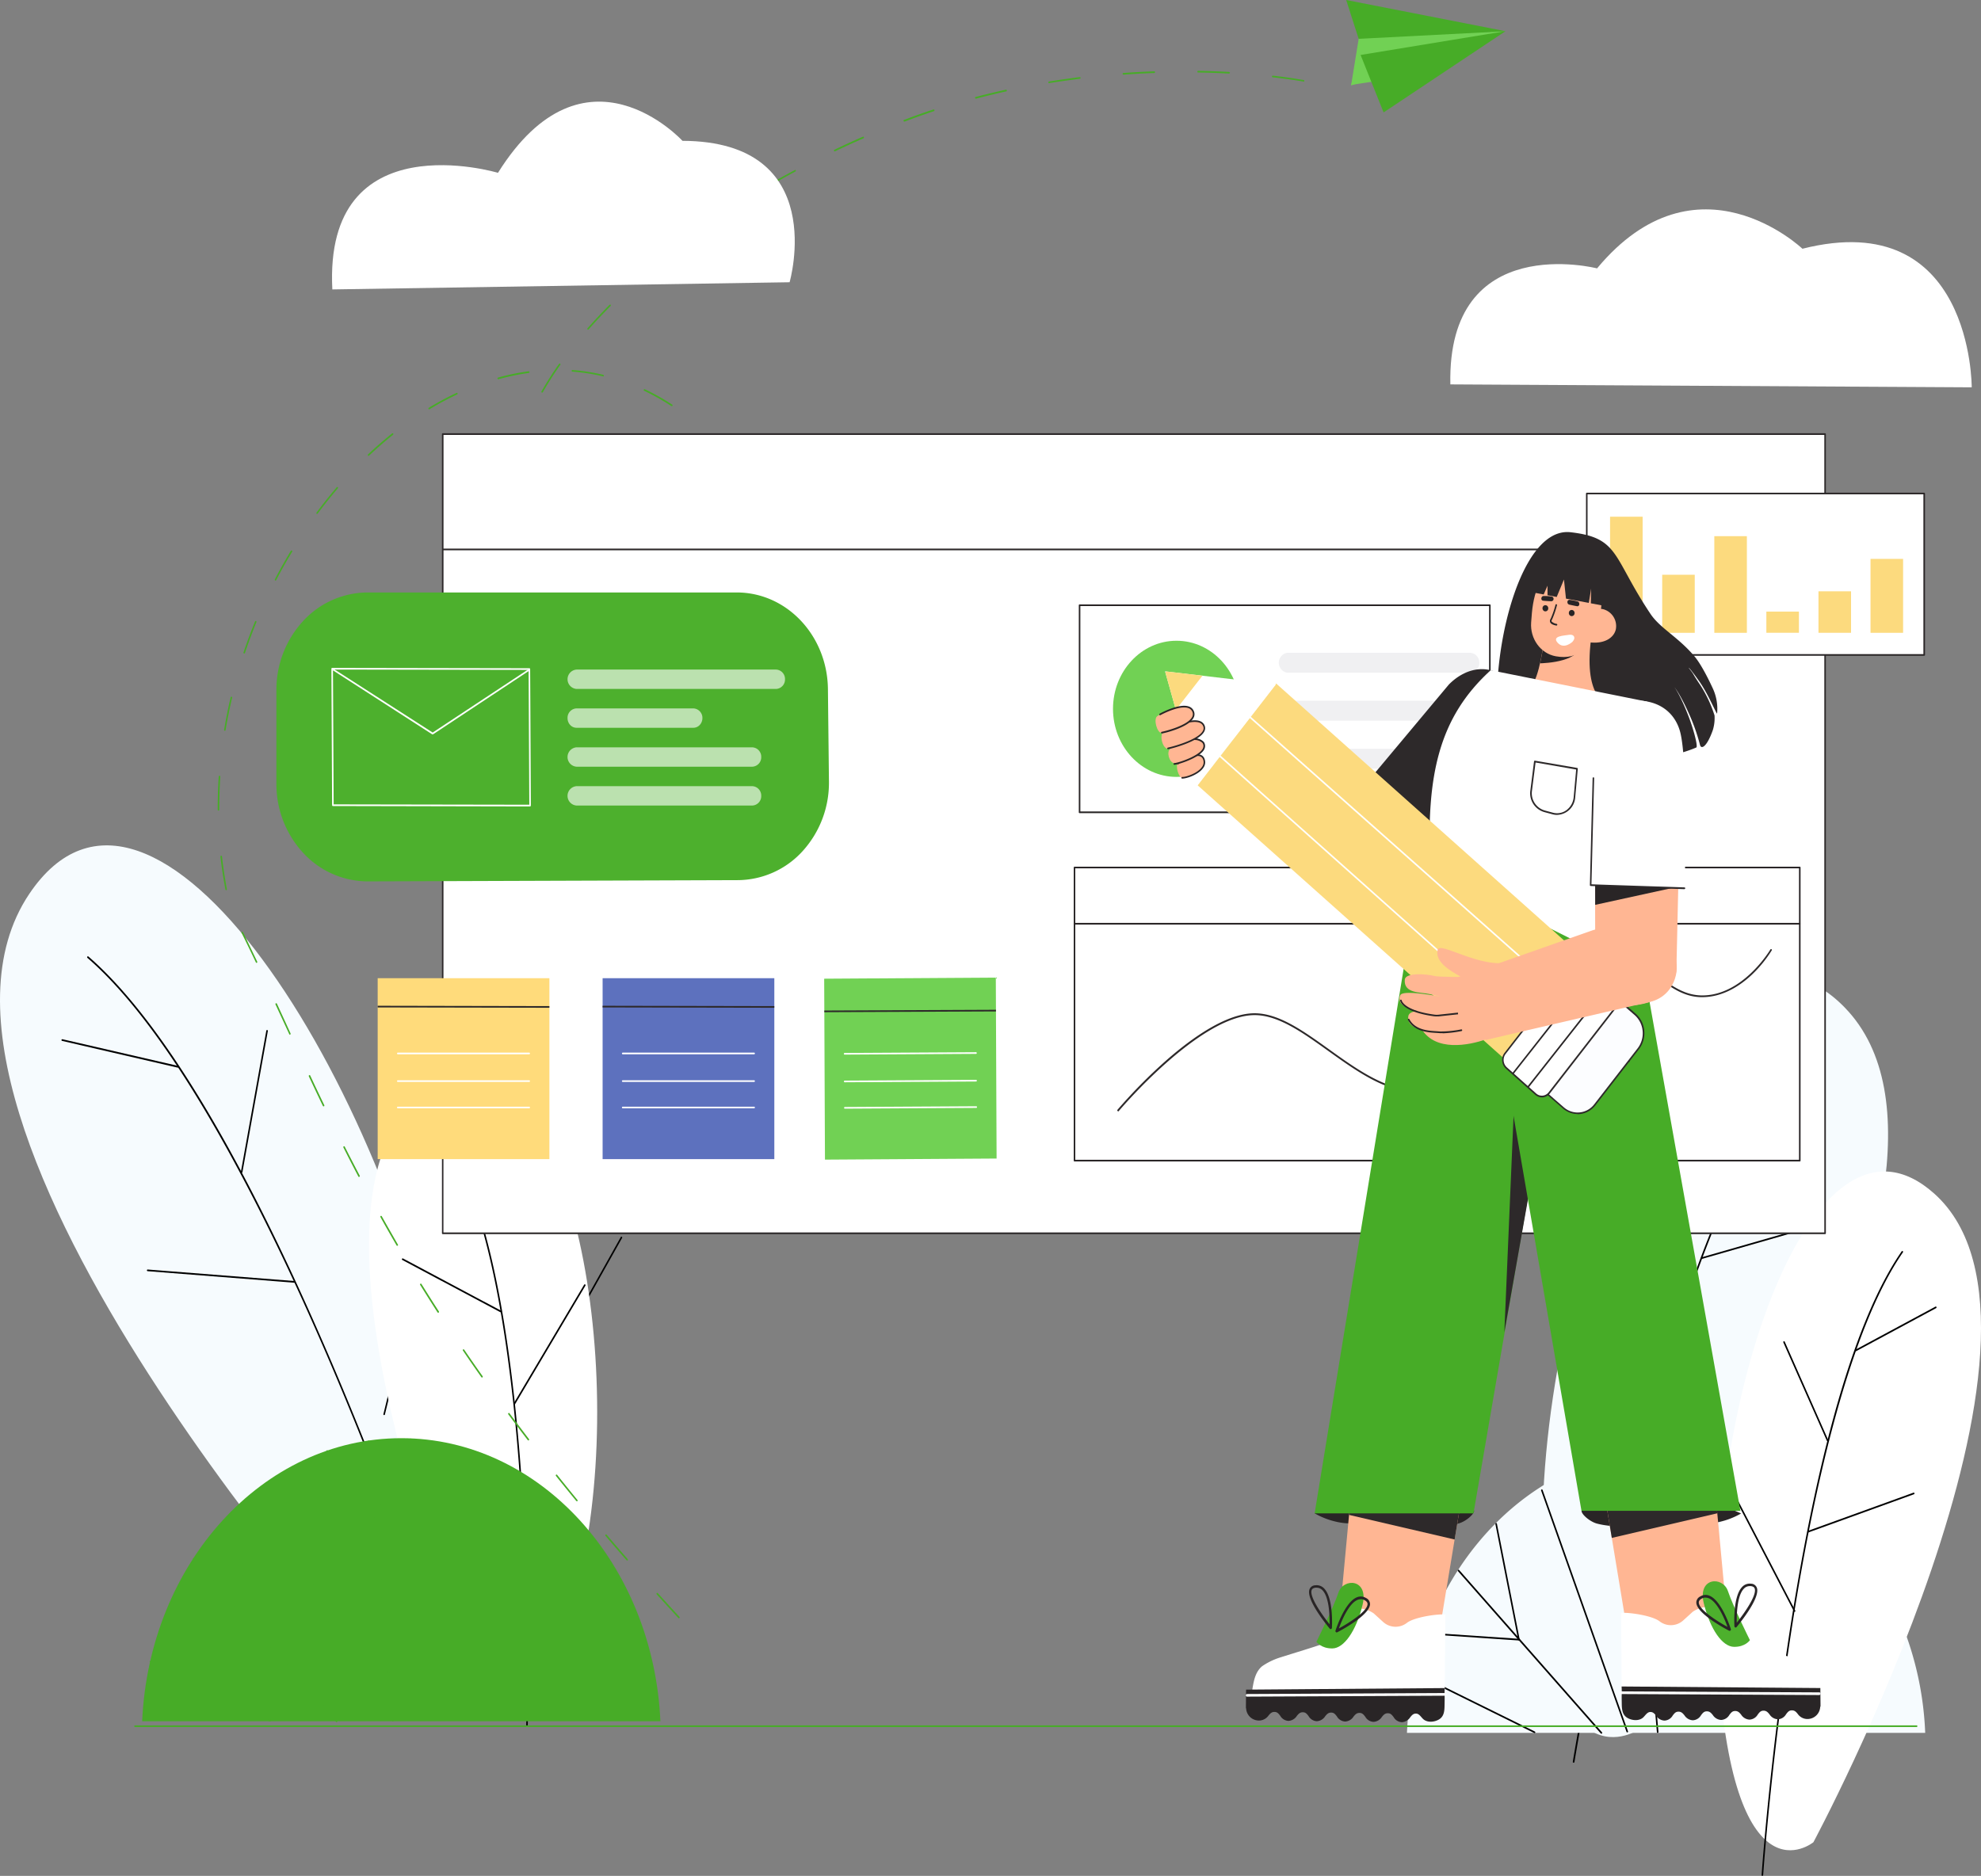 <svg xmlns="http://www.w3.org/2000/svg" xmlns:xlink="http://www.w3.org/1999/xlink" width="645.23" height="611.122" viewBox="0 0 645.23 611.122"><rect x="0" y="0" width="645.23" height="611.122" fill="#808080" stroke="none"/><defs><style>.a{fill:none;}.b{fill:#71d154;}.af,.ai,.al,.b,.c,.d,.e,.i,.u,.w,.z{fill-rule:evenodd;}.c,.f{fill:#47ac27;}.d{fill:#f6fbfe;}.e,.g{fill:#fff;}.h,.z{fill:#2d292a;}.ab,.i{fill:#4db02d;}.j{opacity:0.62;}.k{clip-path:url(#a);}.l{clip-path:url(#b);}.m{clip-path:url(#c);}.n{clip-path:url(#d);}.o{clip-path:url(#e);}.p{clip-path:url(#f);}.q{fill:#5d71be;}.r{clip-path:url(#g);}.s{fill:#ffdb7b;}.t,.w{fill:#292526;}.u{fill:#f0f0f2;}.ai,.v{fill:#fcda7e;}.af,.x{fill:#ffb693;}.y{clip-path:url(#k);}.aa{clip-path:url(#m);}.ac{clip-path:url(#o);}.ad{opacity:0;}.ae{clip-path:url(#q);}.ag{clip-path:url(#r);}.ah{clip-path:url(#t);}.aj{clip-path:url(#v);}.ak{clip-path:url(#x);}.al{fill:#fcfdff;}.am{clip-path:url(#z);}.an{clip-path:url(#ab);}</style><clipPath id="a"><rect class="a" width="70.825" height="6.321"/></clipPath><clipPath id="b"><rect class="a" width="43.926" height="6.321"/></clipPath><clipPath id="c"><rect class="a" width="63.085" height="6.319"/></clipPath><clipPath id="d"><rect class="a" width="63.085" height="6.321"/></clipPath><clipPath id="e"><path class="a" d="M886.3,1170.754l.254,58.941,55.9-.354L942.2,1170.4Z" transform="translate(-886.3 -1170.4)"/></clipPath><clipPath id="f"><rect class="a" width="601.693" height="611.111"/></clipPath><clipPath id="g"><rect class="a" width="55.929" height="58.941"/></clipPath><clipPath id="k"><path class="a" d="M1554.716,1586.6l-9.516,101.963,31.8,6.123,17.89-108.085Z" transform="translate(-1545.2 -1586.6)"/></clipPath><clipPath id="m"><path class="a" d="M1851.7,1584.7l17.89,108.085,31.771-6.123-9.516-101.962Z" transform="translate(-1851.7 -1584.7)"/></clipPath><clipPath id="o"><path class="a" d="M1553.9,846.473l-30.426,36.056c-3.7,5.878-5.963,5.687-7,5.5s-.837-.3-.152,2.8c.2.925,6.319,10.939,7.714,12.273,3.857,3.674,11.242.435,13.855-2.34l32.278-35.647c4.872-5.333,3.6-14.994-2.588-19.7a10.818,10.818,0,0,0-6.522-2.313,9.262,9.262,0,0,0-7.156,3.374" transform="translate(-1515.749 -843.099)"/></clipPath><clipPath id="q"><rect class="a" width="17.154" height="50.053"/></clipPath><clipPath id="r"><path class="a" d="M1795.657,760.787s-1.4,12.817-4.492,15.647c-4.8,4.408,25.046,5.306,25.046,5.306s-8.2-1.823-5.05-22.64Z" transform="translate(-1790.644 -759.1)"/></clipPath><clipPath id="t"><path class="a" d="M1663.449,867l54.838,27.457,10.861-24.953a52.673,52.673,0,0,0,4.06-15.4l1.827-17.143c.3-16.381-1.015-24.327-1.015-24.327L1683.04,802.4c-16.8,15.293-21.189,34.205-19.616,64.6" transform="translate(-1663.126 -802.4)"/></clipPath><clipPath id="v"><path class="a" d="M1365.3,851.39l101.1,90.18,25.934-32.79L1390.955,818.3Z" transform="translate(-1365.3 -818.3)"/></clipPath><clipPath id="x"><path class="a" d="M1334.28,841.035l25.655-33.09L1323.8,803.7Z" transform="translate(-1323.8 -803.7)"/></clipPath><clipPath id="z"><path class="a" d="M1783.8,1145.027a3.088,3.088,0,0,0-2.132,1.2l-23.524,30.341a3.541,3.541,0,0,0-.719,2.471,3.455,3.455,0,0,0,1.125,2.291l9.541,8.517a3.006,3.006,0,0,0,2.3.771,3.087,3.087,0,0,0,2.136-1.207l23.549-30.341a3.574,3.574,0,0,0-.406-4.762l-9.542-8.517a3.022,3.022,0,0,0-2-.789h-.3" transform="translate(-1757.413 -1145)"/></clipPath><clipPath id="ab"><path class="a" d="M1875.236,904.956l.127,50.369c-.025,3.782-2.335,23.293,8.729,22.477,1.853-.136,15.378.925,17.712-11.238l1.472-66.614c.3-5.279-7.638-5.633-13.12-6.558a12.6,12.6,0,0,0-2.132-.191c-6.674,0-12.662,5.252-12.789,11.755" transform="translate(-1875.146 -893.2)"/></clipPath></defs><g transform="translate(344.384 285.5)"><g transform="translate(-344.384 -285.5)"><g transform="translate(0)"><path class="b" d="M1612.768,37.2,1562.6,54.915l2.538-15.62Z" transform="translate(-1122.536 -27.077)"/><path class="c" d="M1608.245,10.177,1556.3,0l4.06,12.653Z" transform="translate(-1117.835)"/><path class="b" d="M1565.644,65.727l-2.944,9.742,10-1.5-5.2-8.272Z" transform="translate(-1122.611 -47.822)"/><path class="c" d="M1622,37.3l-39.714,26.477L1574.8,45.055Z" transform="translate(-1131.641 -27.15)"/><path class="d" d="M1838.837,1414.816s122.364-179.162,67.577-235.491c-43.469-44.682-95.389,68.655-98.358,163s30.781,72.492,30.781,72.492" transform="translate(-1305.567 -851.097)"/><path d="M1906.567,1493.915a.254.254,0,0,1-.228-.163l-19.286-53.743a.281.281,0,0,1,.152-.354.252.252,0,0,1,.33.163l19.286,53.743a.291.291,0,0,1-.007.211.261.261,0,0,1-.146.142h-.1" transform="translate(-1364.644 -1047.887)"/><path d="M2012.133,1472.336a.26.26,0,0,1-.292-.231.273.273,0,0,1,.216-.313l43.419-12.463a.241.241,0,0,1,.278.042.285.285,0,0,1,.071.291.257.257,0,0,1-.222.183l-43.419,12.463h-.076" transform="translate(-1457.776 -1062.2)"/><path d="M2016.623,1303.993a.258.258,0,0,1-.228-.191l-12.942-38.995a.281.281,0,0,1,.152-.354.252.252,0,0,1,.33.163l12.942,38.995a.29.29,0,0,1-.007.211.261.261,0,0,1-.146.142h-.076" transform="translate(-1451.507 -920.362)"/><path d="M1847.436,1505.993h-.051a.253.253,0,0,1-.166-.117.289.289,0,0,1-.037-.21c.1-.653,10.734-66.124,29.512-128.113,14.185-46.777,29.208-79.567,44.687-97.391a.248.248,0,0,1,.368-.014.294.294,0,0,1,.013.395c-15.429,17.769-30.426,50.478-44.56,97.2-18.753,61.934-29.386,127.378-29.487,128.031a.259.259,0,0,1-.254.218" transform="translate(-1334.899 -931.743)"/><path class="d" d="M1803.1,1827.921a106.126,106.126,0,0,0-18.281-55.485c-15.3-22.266-39.259-36.735-66.12-36.735-45.144,0-82.092,40.872-84.4,92.221Z" transform="translate(-1176.042 -1263.386)"/><path d="M1746.286,1932.7a.245.245,0,0,1-.178-.082l-46.515-52.873a.294.294,0,0,1,.013-.395.248.248,0,0,1,.368.014l46.515,52.872a.287.287,0,0,1,.053.294.254.254,0,0,1-.231.168" transform="translate(-1224.715 -1367.891)"/><path d="M1690.082,1957.157h-.025l-29.766-2.014a.266.266,0,0,1-.241-.286.261.261,0,0,1,.266-.258l29.766,2.014a.266.266,0,0,1,.241.286.262.262,0,0,1-.266.259" transform="translate(-1195.256 -1422.718)"/><path d="M1755.449,1861.618a.258.258,0,0,1-.254-.218l-7.41-37.688a.277.277,0,0,1,.2-.327.26.26,0,0,1,.3.218l7.41,37.688a.289.289,0,0,1-.037.21.253.253,0,0,1-.166.117h-.051" transform="translate(-1260.725 -1327.206)"/><path d="M1932.142,1829.909a.261.261,0,0,1-.254-.245L1924,1738.7a.269.269,0,0,1,.228-.3.26.26,0,0,1,.279.245l7.892,90.942a.286.286,0,0,1-.056.2.248.248,0,0,1-.172.1h-.025" transform="translate(-1392.223 -1265.347)"/><path d="M1886.51,1771.2a.249.249,0,0,1-.2-.109l-15.479-20.518a.3.3,0,0,1,.038-.395.25.25,0,0,1,.368.041l15.479,20.49a.286.286,0,0,1-.025.381l-.152.054" transform="translate(-1352.505 -1273.881)"/><path d="M1933.329,1760.9h-.1a.282.282,0,0,1-.1-.354l11.343-24.354a.248.248,0,0,1,.343-.123.283.283,0,0,1,.114.367l-11.343,24.354a.254.254,0,0,1-.228.163" transform="translate(-1399.018 -1263.636)"/><path d="M1834.494,1862.286a.254.254,0,0,1-.228-.163l-27.812-78.615a.282.282,0,0,1,.152-.354.252.252,0,0,1,.33.163l27.812,78.615a.29.29,0,0,1-.006.211.262.262,0,0,1-.146.143h-.1" transform="translate(-1304.498 -1297.914)"/><path d="M1683.372,2022.225h-.1l-38.8-19.157a.284.284,0,0,1-.09-.336.249.249,0,0,1,.293-.153l38.8,19.157a.278.278,0,0,1,.138.3.259.259,0,0,1-.24.216" transform="translate(-1183.547 -1457.636)"/><path class="e" d="M2063.234,1621.019s89.451-166.59,39.333-211.326c-39.764-35.484-74.961,67.812-70.495,150.508s31.162,60.818,31.162,60.818" transform="translate(-1472.588 -1020.864)"/><path d="M2089.75,1701.271h-.025a.25.25,0,0,1-.172-.1.284.284,0,0,1-.056-.2c.025-.381,2.715-38.614,9.643-82.533,4.086-25.8,8.805-48.491,14.033-67.458,6.547-23.7,13.932-41.607,21.95-53.172a.243.243,0,0,1,.355-.055.286.286,0,0,1,.051.381c-18.068,26.123-29.487,79.894-35.882,120.385-6.928,43.892-9.618,82.1-9.643,82.479a.261.261,0,0,1-.254.245" transform="translate(-1515.726 -1090.149)"/><path d="M2073.742,1827.911a.251.251,0,0,1-.229-.136l-19.489-37.471a.288.288,0,0,1-.033-.3.252.252,0,0,1,.24-.151.257.257,0,0,1,.225.175l19.489,37.471a.287.287,0,0,1,.026.214.267.267,0,0,1-.127.167h-.127" transform="translate(-1489.213 -1302.805)"/><path d="M2148.744,1799.935a.263.263,0,0,1-.22-.228.277.277,0,0,1,.144-.289l34.359-12.436a.252.252,0,0,1,.3.184.279.279,0,0,1-.145.333l-34.359,12.436h-.076" transform="translate(-1559.773 -1300.708)"/><path d="M2131.709,1638.3a.254.254,0,0,1-.229-.163l-14.16-32a.283.283,0,0,1,.114-.367.247.247,0,0,1,.343.123l14.16,32.028a.28.28,0,0,1-.127.354h-.1" transform="translate(-1536.47 -1168.793)"/><path d="M2209.68,1578.753a.26.26,0,0,1-.24-.216.279.279,0,0,1,.138-.3l26.036-14.014a.247.247,0,0,1,.343.123.284.284,0,0,1-.114.367l-26.036,14.014h-.1" transform="translate(-1605.23 -1138.549)"/><g transform="translate(0 275.405)"><path class="d" d="M124.917,1424.4S-40.84,1242.949,9.507,1167.954c39.942-59.485,116.806,60.192,136.549,167.6s-21.138,88.874-21.138,88.874" transform="translate(0.013 -1152.123)"/><path d="M232.934,1529.121a.257.257,0,0,1-.228-.19c-.152-.49-15.353-48.41-37.76-102.126-20.656-49.553-51.843-114.317-83.031-141.338a.294.294,0,0,1-.038-.395.25.25,0,0,1,.368-.041c13.8,11.973,28.751,32.246,44.434,60.247,12.536,22.4,25.554,49.743,38.724,81.309,22.407,53.743,37.633,101.69,37.785,102.18a.291.291,0,0,1-.007.211.261.261,0,0,1-.146.142h-.076" transform="translate(-83.44 -1248.819)"/><path d="M236.6,1664.2h-.025l-47.783-3.755a.266.266,0,0,1-.241-.286.262.262,0,0,1,.266-.259l47.809,3.755a.266.266,0,0,1,.241.286.261.261,0,0,1-.266.258" transform="translate(-140.698 -1521.724)"/><path d="M309.436,1419.69h-.051a.254.254,0,0,1-.166-.117.288.288,0,0,1-.037-.21l8.273-45.961a.26.26,0,0,1,.3-.218.277.277,0,0,1,.2.327l-8.273,45.961a.258.258,0,0,1-.254.218" transform="translate(-230.716 -1313.026)"/><path d="M116.772,1393.438h-.051l-37.633-8.708a.277.277,0,0,1-.2-.327.26.26,0,0,1,.3-.218l37.633,8.681a.269.269,0,0,1,.228.3.26.26,0,0,1-.279.245" transform="translate(-58.859 -1321.033)"/></g><path d="M563.078,1509.213h-.127a.273.273,0,0,1-.113-.173.288.288,0,0,1,.037-.208l15.809-28.192a.242.242,0,0,1,.323-.06.282.282,0,0,1,.108.332L563.306,1509.1a.25.25,0,0,1-.228.136" transform="translate(-376.471 -1077.661)"/><g transform="translate(120.196 351.074)"><path d="M430.932,1643.471h-.076a.275.275,0,0,1-.178-.326l13.4-54.859a.249.249,0,0,1,.294-.146.271.271,0,0,1,.189.282l-13.4,54.859a.255.255,0,0,1-.254.19" transform="translate(-425.993 -1533.536)"/><path class="e" d="M449.048,1587.014s-69-160.141-18.068-194.755c40.4-27.457,64.2,69.553,52.655,143.515s-34.613,51.24-34.613,51.24" transform="translate(-412.237 -1387.497)"/><path d="M598.178,1674.085l-.127-.054a.273.273,0,0,1-.113-.173.288.288,0,0,1,.037-.208l22.889-38.586a.247.247,0,0,1,.355-.082.288.288,0,0,1,.076.381l-22.889,38.586a.252.252,0,0,1-.2.136" transform="translate(-550.81 -1567.605)"/><path d="M486.686,1621.447h-.127l-31.974-17.035a.283.283,0,0,1-.114-.367.248.248,0,0,1,.343-.122l31.974,17.034a.278.278,0,0,1,.138.3.259.259,0,0,1-.24.216" transform="translate(-443.734 -1545.009)"/><path d="M541.819,1659.727a.263.263,0,0,1-.254-.272c.025-.517,1.345-53.281-4.187-104.656-4.162-38.75-11.039-66.75-20.428-83.186a.282.282,0,0,1,.108-.332.242.242,0,0,1,.323.06c9.44,16.518,16.342,44.573,20.5,83.4,5.532,51.43,4.187,104.221,4.187,104.738a.263.263,0,0,1-.254.272" transform="translate(-490.365 -1448.454)"/></g><g transform="translate(43.714 23.075)"><path class="f" d="M258.027,588.925a.246.246,0,0,1-.178-.082c-2.411-2.612-4.771-5.2-7.055-7.728a.286.286,0,0,1,0-.381.242.242,0,0,1,.355,0l7.055,7.728a.282.282,0,0,1,.076.19.263.263,0,0,1-.254.272m-16.875-18.831a.246.246,0,0,1-.178-.082c-2.335-2.667-4.644-5.333-6.852-7.946a.286.286,0,0,1,.025-.381.242.242,0,0,1,.355.027c2.233,2.612,4.542,5.279,6.852,7.946a.276.276,0,0,1,0,.381l-.178.082M224.809,550.8a.245.245,0,0,1-.2-.082c-2.233-2.721-4.466-5.47-6.623-8.164a.286.286,0,0,1,.025-.381.242.242,0,0,1,.355.027c2.182,2.721,4.39,5.47,6.6,8.164a.31.31,0,0,1,.076.19.283.283,0,0,1-.076.218l-.178.082M209,530.991a.248.248,0,0,1-.2-.109h0c-2.132-2.776-4.263-5.606-6.344-8.408a.285.285,0,0,1,.051-.381.243.243,0,0,1,.355.054c2.081,2.8,4.212,5.606,6.344,8.409a.285.285,0,0,1,.051.163.279.279,0,0,1-.1.218l-.152.054M193.9,510.5a.248.248,0,0,1-.2-.109c-2.03-2.857-4.06-5.8-6.014-8.681a.286.286,0,0,1-.051-.19.274.274,0,0,1,.1-.163.243.243,0,0,1,.355.054c1.954,2.857,3.984,5.8,6.014,8.653a.257.257,0,0,1,.051.163.279.279,0,0,1-.1.218l-.152.054m-14.287-21.116a.248.248,0,0,1-.2-.109c-1.9-2.966-3.806-5.987-5.659-8.953a.288.288,0,0,1,.076-.381.247.247,0,0,1,.355.082c1.852,2.966,3.756,5.987,5.659,8.925a.285.285,0,0,1,.051.163.279.279,0,0,1-.1.218l-.152.054m-13.373-21.8a.253.253,0,0,1-.2-.136c-1.776-3.048-3.553-6.15-5.253-9.225a.289.289,0,0,1-.025-.19.274.274,0,0,1,.1-.163.24.24,0,0,1,.194-.039.255.255,0,0,1,.162.121c1.726,3.075,3.5,6.177,5.253,9.225a.284.284,0,0,1,.051.136.275.275,0,0,1-.127.218l-.127.054m-12.434-22.422a.251.251,0,0,1-.228-.136c-1.624-3.075-3.248-6.259-4.872-9.47a.289.289,0,0,1-.026-.214.269.269,0,0,1,.127-.167.245.245,0,0,1,.33.109c1.624,3.211,3.274,6.395,4.872,9.442a.289.289,0,0,1,.025.136.277.277,0,0,1-.127.245h-.127m-11.546-22.967a.25.25,0,0,1-.228-.136c-1.472-3.048-2.969-6.2-4.568-9.633a.283.283,0,0,1,.114-.367.248.248,0,0,1,.343.122c1.6,3.429,3.1,6.585,4.568,9.633a.289.289,0,0,1,.026.214.269.269,0,0,1-.127.167h-.127m-10.937-23.32a.254.254,0,0,1-.228-.163l-1.472-3.184-3.02-6.531a.32.32,0,0,1,0-.218.255.255,0,0,1,.22-.168.251.251,0,0,1,.236.14l3.045,6.612,1.4,3.075a.26.26,0,0,1,.025.136.277.277,0,0,1-.127.245h-.1m-10.861-23.348a.254.254,0,0,1-.228-.163c-1.624-3.429-3.147-6.585-4.644-9.579a.289.289,0,0,1-.025-.218.258.258,0,0,1,.212-.183.249.249,0,0,1,.245.129c1.472,2.993,2.994,6.15,4.644,9.606a.289.289,0,0,1,.025.136.273.273,0,0,1-.152.245h-.1m-9.871-23.674a.258.258,0,0,1-.254-.218c-.66-3.51-1.218-7.129-1.624-10.694a.286.286,0,0,1,.051-.19.251.251,0,0,1,.178-.109.242.242,0,0,1,.187.06.278.278,0,0,1,.092.185c.406,3.565.939,7.157,1.6,10.667v.054a.269.269,0,0,1-.2.272h-.051m-2.487-25.933a.263.263,0,0,1-.254-.272v-.789c0-3.32.127-6.694.33-10.041a.262.262,0,0,1,.266-.259.266.266,0,0,1,.241.286c-.228,3.32-.33,6.694-.33,9.987v.789a.263.263,0,0,1-.254.272M110.16,299.8h-.051a.269.269,0,0,1-.2-.272v-.054c.584-3.538,1.294-7.1,2.132-10.585a.253.253,0,0,1,.3-.19.275.275,0,0,1,.178.327c-.837,3.51-1.548,7.048-2.132,10.558a.258.258,0,0,1-.254.218m6.319-25.2h-.076a.27.27,0,0,1-.178-.245.317.317,0,0,1,.025-.109c1.142-3.374,2.411-6.776,3.756-10.068a.247.247,0,0,1,.33-.136.28.28,0,0,1,.127.354c-1.345,3.293-2.614,6.667-3.73,10.041a.258.258,0,0,1-.228.19M244.2,254.356a.26.26,0,0,1-.279-.245.269.269,0,0,1,.228-.3,27.47,27.47,0,0,0,9.288-3.837.24.24,0,0,1,.194-.039.255.255,0,0,1,.162.121.283.283,0,0,1,.051.136.275.275,0,0,1-.127.218,28.038,28.038,0,0,1-9.44,3.918h-.051m-14.058-.9h-.1a35.192,35.192,0,0,1-9.135-4.653.273.273,0,0,1-.113-.173.288.288,0,0,1,.037-.208.255.255,0,0,1,.162-.121.24.24,0,0,1,.194.039,34.753,34.753,0,0,0,9.008,4.6.272.272,0,0,1,.178.272v.082a.255.255,0,0,1-.254.19m-103.484-2.612h-.127a.277.277,0,0,1-.127-.245.289.289,0,0,1,.025-.136c1.624-3.157,3.4-6.259,5.2-9.279a.255.255,0,0,1,.162-.121.24.24,0,0,1,.194.039.273.273,0,0,1,.113.173.289.289,0,0,1-.037.208c-1.827,2.993-3.578,6.1-5.2,9.252a.251.251,0,0,1-.228.136m137.158-10.939-.127-.054a.247.247,0,0,1-.1-.163.29.29,0,0,1,.025-.19,36.235,36.235,0,0,0,4.162-9.715.26.26,0,0,1,.292-.231.273.273,0,0,1,.216.313.232.232,0,0,1,0,.082,36.738,36.738,0,0,1-4.238,9.878.248.248,0,0,1-.2.109m-53.163-1.442a.248.248,0,0,1-.2-.109,34.027,34.027,0,0,1-4.669-9.633.29.29,0,0,1,.016-.219.257.257,0,0,1,.162-.135.238.238,0,0,1,.2.007.266.266,0,0,1,.133.156,33.394,33.394,0,0,0,4.568,9.47.285.285,0,0,1,.051.163.279.279,0,0,1-.1.218l-.152.054m-70.469-9.334-.152-.054a.279.279,0,0,1-.1-.218.285.285,0,0,1,.051-.163c2.106-2.83,4.314-5.606,6.572-8.245a.242.242,0,0,1,.355-.027.282.282,0,0,1,.076.191.254.254,0,0,1-.076.19c-2.233,2.612-4.441,5.388-6.547,8.191a.248.248,0,0,1-.2.109m128.581-14.2a.258.258,0,0,1-.254-.218,36.977,36.977,0,0,0-3.2-10.123.289.289,0,0,1-.025-.136.277.277,0,0,1,.127-.245.245.245,0,0,1,.33.109,37.45,37.45,0,0,1,3.3,10.34.257.257,0,0,1-.051.19.254.254,0,0,1-.152.109h-.051m-63.9-1.143h-.025a.266.266,0,0,1-.228-.272h0a53.164,53.164,0,0,1,2.411-10.531.266.266,0,0,1,.133-.156.238.238,0,0,1,.2-.007.259.259,0,0,1,.152.136.29.29,0,0,1,0,.218,52.442,52.442,0,0,0-2.385,10.422.261.261,0,0,1-.254.245m-47.935-3.619a.263.263,0,0,1-.254-.272.283.283,0,0,1,.076-.218c2.538-2.395,5.2-4.708,7.841-6.83a.243.243,0,0,1,.355.054.285.285,0,0,1-.051.381c-2.639,2.122-5.278,4.408-7.816,6.8l-.178.082M176.7,195.089a.251.251,0,0,1-.228-.136.289.289,0,0,1-.025-.136.277.277,0,0,1,.127-.245,97.415,97.415,0,0,1,9.034-4.844.247.247,0,0,1,.33.136.28.28,0,0,1-.127.354,96.333,96.333,0,0,0-8.983,4.816H176.7m79.021-1.007h-.127a74.136,74.136,0,0,0-8.882-5.007.273.273,0,0,1-.152-.245.288.288,0,0,1,.025-.109.247.247,0,0,1,.33-.136,74.741,74.741,0,0,1,8.958,5.034.283.283,0,0,1,.094.292.259.259,0,0,1-.221.2m-42.251-4.436h-.127a.277.277,0,0,1-.127-.245.318.318,0,0,1,.025-.136q2.655-4.642,5.735-8.98a.243.243,0,0,1,.355-.054.285.285,0,0,1,.051.381q-3.05,4.292-5.684,8.9a.251.251,0,0,1-.228.136M199.2,185.266a.255.255,0,0,1-.254-.19v-.082a.269.269,0,0,1,.2-.272,75.344,75.344,0,0,1,9.922-2.041.26.26,0,0,1,.292.231.273.273,0,0,1-.216.313,74.3,74.3,0,0,0-9.871,2.041H199.2m34.105-.952h-.051a65,65,0,0,0-9.947-1.524.266.266,0,0,1-.228-.272h0a.278.278,0,0,1,.092-.185.242.242,0,0,1,.187-.06h0a65.366,65.366,0,0,1,10,1.551.269.269,0,0,1,.228.3.26.26,0,0,1-.279.245m-4.847-15.239a.246.246,0,0,1-.178-.082.276.276,0,0,1,0-.381c2.233-2.531,4.644-5.116,7.156-7.646a.242.242,0,0,1,.355,0,.286.286,0,0,1,0,.381c-2.512,2.531-4.923,5.089-7.156,7.619a.246.246,0,0,1-.178.082m17.916-17.66a.248.248,0,0,1-.2-.109.285.285,0,0,1-.051-.163.279.279,0,0,1,.1-.218c2.563-2.231,5.253-4.463,7.993-6.64a.243.243,0,0,1,.355.054.285.285,0,0,1-.051.381c-2.715,2.177-5.405,4.408-7.968,6.612l-.152.054m19.666-15.4a.248.248,0,0,1-.2-.109.312.312,0,0,1-.051-.136.279.279,0,0,1,.1-.218c2.766-1.959,5.659-3.891,8.552-5.8a.24.24,0,0,1,.276-.035.276.276,0,0,1,.141.257.271.271,0,0,1-.163.241c-2.893,1.878-5.735,3.81-8.526,5.769l-.152.054m20.91-13.388a.263.263,0,0,1-.254-.272.277.277,0,0,1,.127-.245c2.944-1.714,5.963-3.4,8.958-5.007a.245.245,0,0,1,.33.109.28.28,0,0,1-.127.354c-2.994,1.605-6.014,3.293-8.932,5.007h-.127m21.849-11.565a.254.254,0,0,1-.228-.163.288.288,0,0,1-.025-.109.273.273,0,0,1,.152-.245c3.07-1.469,6.192-2.912,9.288-4.245a.238.238,0,0,1,.2.007.266.266,0,0,1,.133.156.29.29,0,0,1-.007.211.261.261,0,0,1-.146.142c-3.1,1.361-6.217,2.776-9.262,4.245h-.1m22.635-9.715a.258.258,0,0,1-.228-.19.315.315,0,0,1-.025-.082.27.27,0,0,1,.178-.245l.964-.354c2.791-1.061,5.684-2.1,8.628-3.048a.239.239,0,0,1,.2.017.27.27,0,0,1,.126.173.29.29,0,0,1-.016.219.257.257,0,0,1-.162.135c-2.918.98-5.811,1.986-8.6,3.048l-.939.354h-.127m23.321-7.483a.258.258,0,0,1-.254-.218v-.054a.269.269,0,0,1,.2-.272c3.223-.844,6.547-1.633,9.846-2.367a.24.24,0,0,1,.2.039.274.274,0,0,1,.109.178.26.26,0,0,1-.025.218.254.254,0,0,1-.152.109c-3.324.735-6.623,1.524-9.821,2.367h-.051m23.828-5.034a.258.258,0,0,1-.254-.218.234.234,0,0,1,0-.054.266.266,0,0,1,.228-.272c3.3-.544,6.674-1.007,10-1.442a.26.26,0,0,1,.279.245.269.269,0,0,1-.228.3c-3.35.408-6.7.9-10,1.415h-.051m82.878-.517h-.051c-3.248-.544-6.623-1.007-10-1.388a.266.266,0,0,1-.228-.272h0a.279.279,0,0,1,.092-.185.242.242,0,0,1,.187-.06h.025c3.375.381,6.75.871,10,1.415a.266.266,0,0,1,.241.286.262.262,0,0,1-.266.259M402.8,86.025a.261.261,0,0,1-.254-.245h0a.266.266,0,0,1,.228-.272c3.35-.245,6.75-.435,10.1-.544a.273.273,0,0,1,0,.544c-3.35.109-6.725.3-10.074.544Zm34.435-.327h-.025c-3.324-.19-6.7-.3-10.074-.354a.273.273,0,0,1,0-.544c3.375.054,6.775.19,10.1.354a.273.273,0,0,1,0,.544" transform="translate(-80.622 -84.8)"/><path class="c" d="M179.7,1814.021c-2.309-51.349-39.257-92.221-84.4-92.221s-82.117,40.872-84.4,92.221Z" transform="translate(-8.311 -1276.343)"/><path class="f" d="M122.886,1918.8a.246.246,0,0,1-.178-.082l-46.514-52.873a.294.294,0,0,1,.013-.395.248.248,0,0,1,.368.014l46.514,52.872a.287.287,0,0,1,.053.294.254.254,0,0,1-.231.169" transform="translate(-56.984 -1380.848)"/><path class="f" d="M66.682,1943.257h-.025l-29.766-2.013a.266.266,0,0,1-.241-.286.261.261,0,0,1,.266-.259l29.766,2.014a.266.266,0,0,1,.241.286.261.261,0,0,1-.266.259" transform="translate(-27.526 -1435.676)"/><path class="f" d="M132.049,1847.818a.258.258,0,0,1-.254-.218l-7.41-37.688a.277.277,0,0,1,.2-.326.26.26,0,0,1,.3.218l7.41,37.688a.289.289,0,0,1-.037.21.253.253,0,0,1-.166.117h-.051" transform="translate(-92.995 -1340.236)"/><path class="f" d="M308.742,1816.083a.261.261,0,0,1-.254-.245L300.6,1724.9a.269.269,0,0,1,.228-.3.26.26,0,0,1,.279.245L309,1815.783a.286.286,0,0,1-.056.2.249.249,0,0,1-.172.1h-.025" transform="translate(-224.493 -1278.378)"/><path class="f" d="M263.11,1757.3a.249.249,0,0,1-.2-.109l-15.479-20.518a.294.294,0,0,1,.038-.395.25.25,0,0,1,.368.041l15.479,20.491a.286.286,0,0,1-.025.381l-.152.054" transform="translate(-184.774 -1286.839)"/><path class="f" d="M309.929,1747.1h-.1a.282.282,0,0,1-.1-.354l11.343-24.354a.248.248,0,0,1,.343-.123.283.283,0,0,1,.114.367l-11.368,24.3a.254.254,0,0,1-.228.163" transform="translate(-231.288 -1276.667)"/><path class="f" d="M211.094,1848.386a.254.254,0,0,1-.228-.163l-27.812-78.615a.282.282,0,0,1,.152-.354.253.253,0,0,1,.33.163l27.812,78.615a.291.291,0,0,1-.007.211.261.261,0,0,1-.146.142h-.1" transform="translate(-136.767 -1310.872)"/><path class="f" d="M59.736,2008.15h-.1l-38.8-19.184a.266.266,0,0,1-.189-.22.281.281,0,0,1,.113-.273.24.24,0,0,1,.279,0l38.825,19.157a.278.278,0,0,1,.138.3.26.26,0,0,1-.239.216" transform="translate(-15.582 -1470.418)"/><path class="f" d="M581.254,2066.144H.954a.273.273,0,0,1,0-.544h580.3a.273.273,0,0,1,0,.544" transform="translate(-0.7 -1526.589)"/></g><rect class="g" width="450.273" height="260.365" transform="translate(144.204 141.42)"/><path class="h" d="M846.2,779.606H395.954a.263.263,0,0,1-.254-.272V518.972a.263.263,0,0,1,.254-.272H846.2a.263.263,0,0,1,.254.272V779.334a.263.263,0,0,1-.254.272m-450.02-.544H845.948V519.244H396.208Z" transform="translate(-251.75 -377.553)"/><path class="h" d="M846.727,657.344H396.454a.273.273,0,0,1,0-.544H846.727a.273.273,0,0,1,0,.544" transform="translate(-252.123 -478.073)"/><path class="i" d="M362.837,740.73c-.208-17.424-13.44-31.431-29.69-31.43H212.89a28.685,28.685,0,0,0-21,9.317,33.017,33.017,0,0,0-8.689,22.521v30.45a33.013,33.013,0,0,0,8.724,22.559,28.675,28.675,0,0,0,21.067,9.279l120.562-.408a28.733,28.733,0,0,0,21.071-9.488,33.085,33.085,0,0,0,8.543-22.73c-.1-9.715-.228-20.354-.33-30.042" transform="translate(-93.174 -516.287)"/><path class="g" d="M318.509,844.744l-64.227-.136a.263.263,0,0,1-.254-.272l-.228-44.464a.263.263,0,0,1,.254-.272l64.227.109a.263.263,0,0,1,.254.272l.228,44.464a.263.263,0,0,1-.254.272m-63.973-.653,63.719.109-.228-43.92-63.719-.109Z" transform="translate(-145.859 -582.015)"/><path class="g" d="M287.791,822.013h-.127l-32.431-20.9a.286.286,0,0,1-.056-.346.246.246,0,0,1,.309-.116l32.3,20.763L318.826,800.9a.246.246,0,0,1,.309.116.286.286,0,0,1-.056.346l-31.162,20.626h-.127" transform="translate(-146.861 -582.767)"/><g class="j" transform="translate(184.856 218.129)"><g class="k"><path class="e" d="M627.725,804.757a3.056,3.056,0,0,0-2.944-3.156H559.844a3.164,3.164,0,0,0,0,6.313h64.937a3.056,3.056,0,0,0,2.944-3.157" transform="translate(-556.9 -801.6)"/></g></g><g class="j" transform="translate(184.856 230.783)"><g class="l"><path class="e" d="M600.826,851.257a3.082,3.082,0,0,0-2.944-3.157H559.843a3.056,3.056,0,0,0-2.944,3.157,3.25,3.25,0,0,0,.855,2.24,2.82,2.82,0,0,0,2.089.916h38.039a2.847,2.847,0,0,0,2.081-.925,3.3,3.3,0,0,0,.863-2.231" transform="translate(-556.9 -848.1)"/></g></g><g class="j" transform="translate(184.856 243.464)"><g class="m"><path class="e" d="M619.985,897.857a3.056,3.056,0,0,0-2.944-3.157h-57.2a3.164,3.164,0,0,0,0,6.313h57.2a3.056,3.056,0,0,0,2.944-3.157" transform="translate(-556.9 -894.7)"/></g></g><g class="j" transform="translate(184.856 256.117)"><g class="n"><path class="e" d="M619.985,944.357a3.056,3.056,0,0,0-2.944-3.157h-57.2a3.164,3.164,0,0,0,0,6.313h57.2a3.056,3.056,0,0,0,2.944-3.157" transform="translate(-556.9 -941.2)"/></g></g><path class="b" d="M886.3,1170.754l55.9-.354.254,58.941-55.9.354Z" transform="translate(-617.855 -851.914)"/></g><g class="o" transform="translate(268.445 318.486)"><path class="h" d="M885.654,1209.689a.273.273,0,0,1,0-.544l55.929-.245a.273.273,0,0,1,0,.544Z" transform="translate(-885.628 -1198.424)"/><path class="g" d="M911.754,1260.489a.273.273,0,0,1,0-.544l42.809-.245a.273.273,0,0,1,0,.544l-42.809.245Z" transform="translate(-905.105 -1235.4)"/><path class="g" d="M911.854,1293.589a.273.273,0,0,1,0-.544l42.809-.245a.273.273,0,0,1,0,.544Z" transform="translate(-905.18 -1259.493)"/><path class="g" d="M912.054,1325.189a.273.273,0,0,1,0-.544l42.809-.245a.273.273,0,0,1,0,.544Z" transform="translate(-905.329 -1282.494)"/></g><g class="p" transform="translate(43.537)"><rect class="q" width="55.929" height="58.941" transform="translate(152.739 318.677)"/></g><g class="r" transform="translate(196.275 318.677)"><path class="h" d="M656.983,1204.753l-55.929-.109a.273.273,0,0,1,0-.544l55.929.109a.273.273,0,0,1,0,.544" transform="translate(-601.079 -1195.12)"/><path class="g" d="M669.763,1260.744h-42.81a.273.273,0,0,1,0-.544h42.81a.273.273,0,0,1,0,.544" transform="translate(-620.407 -1235.954)"/><path class="g" d="M669.763,1293.844h-42.81a.273.273,0,0,1,0-.544h42.81a.273.273,0,0,1,0,.544" transform="translate(-620.407 -1260.047)"/><path class="g" d="M669.763,1325.444h-42.81a.273.273,0,0,1,0-.544h42.81a.273.273,0,0,1,0,.544" transform="translate(-620.407 -1283.048)"/></g><g class="p" transform="translate(43.537)"><rect class="s" width="55.929" height="58.941" transform="translate(79.478 318.677)"/></g><g class="r" transform="translate(123.014 318.677)"><path class="h" d="M368.283,1204.753l-55.929-.109a.273.273,0,0,1,0-.544l55.929.109a.273.273,0,0,1,0,.544" transform="translate(-312.379 -1195.12)"/><path class="g" d="M381.063,1260.744H338.254a.273.273,0,0,1,0-.544h42.809a.273.273,0,0,1,0,.544" transform="translate(-331.707 -1235.954)"/><path class="g" d="M381.063,1293.844H338.254a.273.273,0,0,1,0-.544h42.809a.273.273,0,0,1,0,.544" transform="translate(-331.707 -1260.047)"/><path class="g" d="M381.063,1325.444H338.254a.273.273,0,0,1,0-.544h42.809a.273.273,0,0,1,0,.544" transform="translate(-331.707 -1283.048)"/></g><g class="p" transform="translate(43.537)"><rect class="g" width="236.226" height="95.494" transform="translate(306.442 282.621)"/><path class="t" d="M1443.08,1133.63H1206.854a.264.264,0,0,1-.254-.272v-95.486a.264.264,0,0,1,.254-.272H1443.08a.263.263,0,0,1,.254.272v95.486a.263.263,0,0,1-.254.272m-235.972-.544h235.719v-94.942H1207.107Z" transform="translate(-900.412 -755.251)"/><path class="h" d="M1262.724,1187.617l-.178-.082a.286.286,0,0,1-.025-.381,168.875,168.875,0,0,1,15.378-15.647c8.07-7.157,19.667-15.728,29.132-15.81,7.943-.082,15.961,5.687,24.463,11.783,11.115,7.973,22.635,16.218,35.07,12.272,11.825-3.755,18.271-14.449,24.513-24.763,5.2-8.6,10.1-16.735,17.636-19.157,14.211-4.544,22.077,1.524,29.03,6.912,4.618,3.565,9.008,6.939,14.769,7.129,13.551.381,22.585-14.8,22.686-14.966a.247.247,0,0,1,.355-.082.288.288,0,0,1,.076.381,40.236,40.236,0,0,1-6.293,7.755c-3.578,3.429-9.313,7.456-16.292,7.483h-.533c-5.913-.163-10.354-3.592-15.048-7.211-7.207-5.551-14.642-11.32-28.6-6.83-7.334,2.34-12.206,10.395-17.357,18.939-5.989,9.932-12.79,21.2-24.792,25.008a22.052,22.052,0,0,1-6.7,1.034c-10.1,0-19.565-6.8-28.777-13.388-8.425-6.041-16.418-11.783-24.183-11.7-17.839.19-43.875,30.967-44.129,31.294a.246.246,0,0,1-.178.082" transform="translate(-942.097 -825.592)"/><path class="t" d="M1443.005,1105.444H1206.754a.273.273,0,0,1,0-.544H1442.98a.273.273,0,0,1,0,.544" transform="translate(-900.337 -804.237)"/><rect class="g" width="133.631" height="67.453" transform="translate(308.091 197.176)"/><path class="t" d="M1346.984,791.6h-133.63a.263.263,0,0,1-.254-.272V723.872a.263.263,0,0,1,.254-.272h133.63a.263.263,0,0,1,.254.272V791.33a.263.263,0,0,1-.254.272m-133.377-.544H1346.73V724.144H1213.608Z" transform="translate(-905.263 -526.696)"/><path class="b" d="M1277.682,767.1c11.422,0,20.682,9.929,20.682,22.178s-9.259,22.178-20.682,22.178S1257,801.526,1257,789.278s9.26-22.178,20.682-22.178" transform="translate(-938.022 -558.359)"/><path class="u" d="M1535.088,784.765a3.161,3.161,0,0,0-3.045-3.265h-59.482a3.294,3.294,0,0,0,0,6.5h59.507a3.161,3.161,0,0,0,3.045-3.265" transform="translate(-1096.818 -568.84)"/><path class="u" d="M1535.088,842.165a3.161,3.161,0,0,0-3.045-3.265h-59.482a3.294,3.294,0,0,0,0,6.5h59.507a3.161,3.161,0,0,0,3.045-3.266" transform="translate(-1096.818 -610.621)"/><path class="u" d="M1535.088,899.665a3.161,3.161,0,0,0-3.045-3.265h-59.482a3.294,3.294,0,0,0,0,6.5h59.507a3.161,3.161,0,0,0,3.045-3.266" transform="translate(-1096.818 -652.474)"/><rect class="g" width="109.904" height="52.576" transform="translate(473.29 160.794)"/><path class="t" d="M1974.258,643.017h-109.9a.264.264,0,0,1-.254-.272V590.172a.263.263,0,0,1,.254-.272h109.9a.263.263,0,0,1,.254.272v52.573a.264.264,0,0,1-.254.272m-109.65-.544H1974V590.417h-109.4Z" transform="translate(-1391.064 -429.378)"/><rect class="v" width="10.607" height="37.83" transform="translate(480.877 168.332)"/><rect class="v" width="10.607" height="18.915" transform="translate(497.854 187.244)"/><rect class="v" width="10.607" height="31.487" transform="translate(514.83 174.672)"/><rect class="v" width="10.607" height="6.898" transform="translate(531.782 199.245)"/><rect class="v" width="10.607" height="13.519" transform="translate(548.758 192.632)"/><rect class="v" width="10.607" height="24.082" transform="translate(565.709 182.074)"/><path class="w" d="M1515.7,1778.727a25.148,25.148,0,0,0,7.258,2.8,20.541,20.541,0,0,0,5.126.49c9.161-.327,25.452,2.449,34.613,0,2.284-.626,5-2.993,4.974-4.136l-23.5-11.483Z" transform="translate(-1131.074 -1285.732)"/><path class="x" d="M1545.2,1688.563l31.8,6.123,17.89-108.085h-40.17Z" transform="translate(-1153.089 -1154.858)"/></g><g class="y" transform="translate(435.648 431.742)"><path class="z" d="M1585.93,1805.1l-40.83,1.442,38.749,9.034Z" transform="translate(-1545.125 -1745.642)"/></g><g class="p" transform="translate(43.537)"><path class="g" d="M1438.378,1944.53a21.919,21.919,0,0,1,5.887-2.885c4.542-1.442,11.419-3.51,13.932-4.436,1.675-.6,3.1-3.7,3.984-5.116l2.411-4.844h.025a8.921,8.921,0,0,1,10.2.027l3.172,2.885a6.019,6.019,0,0,0,7.588.218c2.157-1.742,9.212-2.939,12.561-2.776v.218l-.228,27.947s-61.461,2.34-62.451.3c-.685-1.388-.3-3.4-.051-4.871.406-2.313.964-4.952,2.994-6.667" transform="translate(-1070.907 -1401.656)"/><path class="t" d="M1427.6,2027.585v-.844q.025-2.64.051-5.252h.711l62.7-.49h1.294a28.456,28.456,0,0,0-.025,2.966q0,1.17-.025,2.367c-.025,2.068-.1,4-2.055,5.007-1.523.789-3.781.952-5.075-.408-.609-.626-1.218-1.606-2.132-1.633s-1.37.517-1.929,1.2a3.445,3.445,0,0,1-2.715,1.605,3.264,3.264,0,0,1-2.69-1.66c-.609-.789-.99-1.252-1.9-1.252s-1.37.517-1.929,1.2a3.445,3.445,0,0,1-2.715,1.605,3.263,3.263,0,0,1-2.69-1.66c-.609-.789-.99-1.252-1.9-1.252s-1.37.517-1.928,1.2a3.444,3.444,0,0,1-2.715,1.605,3.264,3.264,0,0,1-2.69-1.66c-.609-.789-.99-1.252-1.9-1.252s-1.37.517-1.929,1.2a3.445,3.445,0,0,1-2.715,1.605,3.264,3.264,0,0,1-2.69-1.66c-.609-.789-.99-1.252-1.9-1.252s-1.37.517-1.929,1.2a3.445,3.445,0,0,1-2.715,1.605,3.264,3.264,0,0,1-2.69-1.66c-.609-.789-.99-1.252-1.9-1.252s-1.37.517-1.928,1.2a3.835,3.835,0,0,1-3.5,1.578,4.153,4.153,0,0,1-3.781-4.027" transform="translate(-1065.331 -1471.05)"/><path class="f" d="M1518.1,1914.192s5.507-11.021,7.156-15.973,9.973-4.572,7.867,3.973-6.065,14.123-9.8,14.177-5.227-2.177-5.227-2.177" transform="translate(-1132.866 -1379.345)"/><path class="g" d="M1427.8,2028.068l64.709-.3a.457.457,0,0,0,.3-.752.366.366,0,0,0-.3-.119l-64.709.326a.444.444,0,0,0,0,.844" transform="translate(-1065.254 -1475.342)"/><path class="t" d="M1511.12,1898.618a2.552,2.552,0,0,1,1.9.844c2.233,2.313,2.36,8.572,2.309,11.075-2.36-2.966-6.623-8.953-5.837-11.13.152-.463.584-.708,1.269-.789h.355m4.568,13.47h.127a.431.431,0,0,0,.279-.381c.025-.381.558-9.633-2.512-12.817a3.338,3.338,0,0,0-2.868-1.061,2.049,2.049,0,0,0-1.929,1.333c-1.218,3.347,5.837,11.864,6.623,12.817a.393.393,0,0,0,.3.136" transform="translate(-1125.809 -1381.377)"/><path class="t" d="M1550.787,1912.2a2.651,2.651,0,0,1,1.294.381c.609.354.914.762.888,1.252-.051,2.34-6.09,6.15-9.339,7.918.837-2.34,3.172-8.082,6.065-9.306a2.672,2.672,0,0,1,1.091-.218m-7.867,10.83.178-.054c1.091-.572,10.607-5.578,10.683-9.17a2.217,2.217,0,0,0-1.32-2.014,3.269,3.269,0,0,0-3.045-.19c-3.959,1.714-6.75,10.449-6.877,10.83a.462.462,0,0,0,.055.389.4.4,0,0,0,.325.182" transform="translate(-1151.088 -1391.231)"/><path class="c" d="M1549.753,1048.2,1515.8,1255.989h51.742l23.016-133.691,6.065-65.8Z" transform="translate(-1131.149 -762.966)"/><path class="z" d="M1759.3,1394.277l3.2-75.077,6.649,19.592Z" transform="translate(-1312.858 -960.222)"/><path class="w" d="M1910.37,1778.927a25.144,25.144,0,0,1-7.258,2.8,20.54,20.54,0,0,1-5.126.49c-9.161-.327-25.452,2.449-34.613,0-2.284-.626-5-2.993-4.974-4.136l23.5-11.483Z" transform="translate(-1386.81 -1285.877)"/><path class="x" d="M1901.361,1686.662l-31.771,6.123L1851.7,1584.7h40.145Z" transform="translate(-1381.811 -1153.475)"/></g><g class="aa" transform="translate(513.426 431.225)"><path class="z" d="M1886.7,1803.1l40.8,1.469-38.724,9.034Z" transform="translate(-1877.818 -1743.67)"/></g><g class="p" transform="translate(43.537)"><path class="g" d="M1968.861,1942.63a21.912,21.912,0,0,0-5.887-2.884c-4.542-1.442-11.419-3.51-13.931-4.436-1.675-.6-3.1-3.7-3.984-5.116l-2.411-4.844h-.025a8.92,8.92,0,0,0-10.2.027l-3.172,2.884a6.018,6.018,0,0,1-7.587.218c-2.157-1.741-9.212-2.939-12.561-2.776v.218l.229,27.947s61.461,2.34,62.451.3c.685-1.388.3-3.4.051-4.871-.406-2.313-.964-4.953-2.994-6.667" transform="translate(-1424.645 -1400.272)"/><path class="t" d="M1974.585,2025.685v-.844q-.025-2.64-.051-5.252h-.736l-62.7-.49H1909.8a28.456,28.456,0,0,1,.025,2.966q0,1.17.025,2.367c.025,2.068.1,4,2.055,5.007,1.523.789,3.781.952,5.075-.408.609-.626,1.218-1.605,2.132-1.633s1.37.517,1.929,1.2a3.444,3.444,0,0,0,2.715,1.605,3.264,3.264,0,0,0,2.69-1.66c.609-.789.99-1.252,1.9-1.252s1.37.517,1.929,1.2a3.445,3.445,0,0,0,2.715,1.605,3.264,3.264,0,0,0,2.69-1.66c.609-.789.99-1.252,1.9-1.252s1.37.517,1.928,1.2a3.445,3.445,0,0,0,2.715,1.605,3.264,3.264,0,0,0,2.69-1.66c.609-.789.99-1.252,1.9-1.252s1.37.517,1.929,1.2a3.444,3.444,0,0,0,2.715,1.606,3.264,3.264,0,0,0,2.69-1.66c.609-.789.99-1.252,1.9-1.252s1.37.517,1.928,1.2a3.445,3.445,0,0,0,2.715,1.605,3.264,3.264,0,0,0,2.69-1.66c.609-.789.99-1.252,1.9-1.252s1.37.517,1.929,1.225a3.835,3.835,0,0,0,3.5,1.578,4.153,4.153,0,0,0,3.781-4.027" transform="translate(-1425.167 -1469.667)"/><path class="ab" d="M2029.325,1912.292s-5.507-11.021-7.156-15.973-9.973-4.572-7.866,3.973,6.065,14.1,9.8,14.177,5.227-2.177,5.227-2.177" transform="translate(-1502.898 -1377.962)"/><path class="g" d="M1972.415,2026.1l-64.709-.326a.436.436,0,0,1,0-.871l64.709.326a.444.444,0,0,1,0,.844" transform="translate(-1423.302 -1473.889)"/><path class="t" d="M2059.425,1896.718a2.553,2.553,0,0,0-1.9.843c-2.233,2.313-2.36,8.572-2.309,11.075,2.36-2.966,6.623-8.953,5.836-11.13-.152-.463-.584-.708-1.269-.789h-.355m-4.568,13.47h-.127a.43.43,0,0,1-.279-.381c-.025-.381-.558-9.633,2.512-12.817a3.338,3.338,0,0,1,2.867-1.061,2.049,2.049,0,0,1,1.928,1.333c1.218,3.347-5.836,11.864-6.623,12.817a.393.393,0,0,1-.3.136" transform="translate(-1533.074 -1379.994)"/><path class="t" d="M2008.692,1910.3a2.649,2.649,0,0,0-1.294.381c-.609.354-.914.762-.888,1.252.051,2.34,6.09,6.15,9.338,7.919-.837-2.34-3.172-8.082-6.065-9.306a2.675,2.675,0,0,0-1.091-.218m7.866,10.83-.177-.054c-1.091-.572-10.607-5.578-10.683-9.17a2.217,2.217,0,0,1,1.32-2.014,3.269,3.269,0,0,1,3.045-.19c3.958,1.714,6.75,10.449,6.877,10.83a.461.461,0,0,1-.055.389.4.4,0,0,1-.325.182" transform="translate(-1496.729 -1389.848)"/><path class="c" d="M1774.834,1094l34.715,194.51h-51.767l-22.991-133.691L1723.6,1094.49Z" transform="translate(-1286.218 -796.303)"/><path class="h" d="M1852.925,1187.749h-.025a20.051,20.051,0,0,1-9.948-4.381c-4.72-3.7-10.734-11.293-12.561-26.613a.273.273,0,0,1,.216-.313.26.26,0,0,1,.292.231c1.8,15.1,7.689,22.586,12.307,26.232a19.9,19.9,0,0,0,9.719,4.3.266.266,0,0,1,.241.286.261.261,0,0,1-.266.259" transform="translate(-1365.907 -841.752)"/><path class="z" d="M1756.8,712.848c2.233.735,40.855,1.687,57.984-5.687.584-.245-.812-5.9-2.893-11.1-2.512-6.313-4.238-8.572-4.238-8.572s1.776,2.122,4.466,8.055a63.7,63.7,0,0,1,3.857,10.721c.381,1.66,2.233.762,4.187-4.762a13.283,13.283,0,0,0,.558-4.789,40.834,40.834,0,0,0-4.745-10.041c-2.766-4.109-1.675-2.912-3.4-5.116-.584-.735-.228-.735,3.1,3.946,2.893,4.027,5.837,11.184,5.887,10.558a15.9,15.9,0,0,0-1.5-8.354c-1.015-2.2-3.527-7.4-5.76-10.1-5.38-6.449-11.242-9.2-14.439-13.96-12.46-18.64-10.049-24.79-26.036-26.613-21.95-2.476-31.568,71.023-17.053,75.812" transform="translate(-1305.819 -463.643)"/><path class="x" d="M1567.918,845.408c6.192,4.708,7.46,14.368,2.588,19.7l-32.278,35.647c-2.614,2.776-10,6.014-13.855,2.34-1.4-1.333-7.511-11.347-7.714-12.273-1.523-6.885.406,2.34,7.131-8.3l30.426-36.056c3.426-4.055,9.161-4.517,13.7-1.061" transform="translate(-1131.424 -613.673)"/></g><g class="ac" transform="translate(428.175 229.422)"><path class="t" d="M1584.7,935.4l7.258,29.416,4.415-2.776Z" transform="translate(-1567.203 -910.283)"/></g><g class="p" transform="translate(43.537)"><path class="h" d="M1582.9,838.03l12.155,28.164,33.877-37.715a16.718,16.718,0,0,0,.913-22.64c-5.786-6.857-14.236-5.823-20.25.272Z" transform="translate(-1181.222 -583.11)"/><path class="z" d="M1641.5,899.131s4.314-34.994,6.116-41.09-16.52,49.036-16.52,49.036Z" transform="translate(-1217.191 -624.211)"/><g class="ad" transform="translate(413.656 233.096)"><g class="ae"><path class="h" d="M1630.385,906.694l-.152-.054a.285.285,0,0,1-.076-.3c.051-.136,4.161-12.545,8.247-24.763,2.411-7.184,4.314-12.926,5.71-17.007l1.9-5.606c.812-2.367.812-2.367,1.091-2.259s.2.272.051.816c-1.751,5.987-6.04,40.682-6.09,41.035a.277.277,0,0,1-.1.19l-10.429,7.946-.152.054m15.479-45.688c-3.071,8.98-10.506,31.239-14.972,44.709l9.668-7.374c.279-2.259,3.35-26.912,5.278-37.335" transform="translate(-1630.132 -856.652)"/></g></g><path class="x" d="M1368.5,912.212l2.335-4.544,9.846-6.368,34.892,20.246c.812.544,2.994,1.9,5.228,3.293a13.228,13.228,0,0,1,5.726,8.4,14.056,14.056,0,0,1-1.692,10.243,10.081,10.081,0,0,1-6.742,4.73,9.59,9.59,0,0,1-7.824-2.064c-14.337-11.728-41.236-33.688-41.769-33.96" transform="translate(-1021.228 -656.04)"/><path class="z" d="M1797.7,668.745s.051-15.7,11.242-16.518c22.382-1.633,26.67,28.164,8.323,35.566-21.088,8.517-6.344-1.088-6.344-1.088Z" transform="translate(-1341.514 -474.698)"/><path class="af" d="M1816.137,781.74s-8.2-1.823-5.05-22.64l-15.53,1.714s-1.4,12.817-4.492,15.647c-4.8,4.408,25.046,5.306,25.046,5.306" transform="translate(-1336.174 -552.536)"/></g><g class="ag" transform="translate(497.932 206.564)"><path class="w" d="M1801.4,763.847s11.47.136,13.8-4.68-13.551-6.667-13.551-6.667Z" transform="translate(-1798.67 -754.296)"/></g><g class="p" transform="translate(43.537)"><path class="x" d="M1867.227,739.847c4.542.381,7.41-1.66,7.994-4.3a5.691,5.691,0,0,0-3.959-6.5,5.073,5.073,0,0,0-3.6.381c-.609.163-3.172,10.531-.457,10.422" transform="translate(-1392.465 -530.534)"/><path class="af" d="M1816.675,679.631c.279,4.245.228,26.314-15.048,23.538-4.938-.9-8.418-5.694-8.019-11.048.076-1.088.152-2.177.254-3.156.711-7.755,3.68-14.613,9.465-16.436,2.436-.762,12.891.272,13.323,7.129" transform="translate(-1338.437 -489.367)"/><path class="t" d="M1819.922,730.289h-.051c-.609-.109-1.7-.381-1.979-1.088a1.209,1.209,0,0,1,.178-1.143,29.418,29.418,0,0,0,1.573-4.572.249.249,0,0,1,.294-.146.271.271,0,0,1,.189.282,30.469,30.469,0,0,1-1.624,4.735.649.649,0,0,0-.127.626,3.194,3.194,0,0,0,1.6.762.266.266,0,0,1,.241.286.261.261,0,0,1-.266.259" transform="translate(-1356.529 -526.5)"/><path class="t" d="M1843.938,731.445a.942.942,0,0,1-1.109.776,1.007,1.007,0,0,1-.729-1.186.919.919,0,0,1,1.7-.354,1.066,1.066,0,0,1,.134.764" transform="translate(-1374.632 -531.521)"/><path class="t" d="M1810.138,725.746a.942.942,0,0,1-1.109.776,1.007,1.007,0,0,1-.729-1.186.919.919,0,0,1,1.7-.354,1.067,1.067,0,0,1,.134.764" transform="translate(-1349.409 -527.372)"/><path class="e" d="M1830.971,762.153s-2.741,2.64-4.822.354,2.182-2.34,3.7-2.612,2.36.9,1.117,2.259" transform="translate(-1362.325 -553.085)"/><path class="t" d="M1810.782,714.511a.8.8,0,0,0-.162-.573.7.7,0,0,0-.5-.271,13.9,13.9,0,0,0-2.766-.163c-.71.245-.761,1.361-.051,1.5.254.054,1.776.163,2.69.19a.753.753,0,0,0,.787-.707Z" transform="translate(-1348.303 -519.321)"/><path class="t" d="M1840.2,718.8a.749.749,0,0,1,.28-.532.648.648,0,0,1,.558-.121,17.357,17.357,0,0,1,2.665.571c.634.435.457,1.551-.279,1.5-.254-.027-1.7-.326-2.563-.517a.81.81,0,0,1-.635-.925Z" transform="translate(-1373.229 -522.714)"/><path class="z" d="M1810.263,654.432a10.658,10.658,0,0,0-10.912,3.1,20.973,20.973,0,0,0-5.151,11.429l3.959.735,1.244-2.857v3.1l2.994.571,2.36-5.687.66,6.232,7.435,1.388.761-4.653-.1,4.789,4.314.816,1.852-11.4-.888-1.279a16.011,16.011,0,0,0-8.552-6.286" transform="translate(-1338.902 -476.032)"/><path class="g" d="M1734.216,812.632s1.32,7.946,1.015,24.327L1733.4,854.1a52.645,52.645,0,0,1-4.06,15.4l-10.861,24.953L1663.645,867c-1.548-30.4,2.817-49.308,19.616-64.6Z" transform="translate(-1241.26 -584.053)"/></g><g class="ah" transform="translate(465.573 218.347)"><path class="h" d="M1801.221,928.345a5.539,5.539,0,0,1-1.446-.191l-2.233-.6-.584-.163a6.368,6.368,0,0,1-4.415-7.021l1.193-9.443a.278.278,0,0,1,.1-.2.241.241,0,0,1,.2-.049l13.754,2.367a.27.27,0,0,1,.2.3l-.837,9.252a6.114,6.114,0,0,1-5.887,5.742m-7.029-17.062-1.167,9.17a5.824,5.824,0,0,0,4.035,6.422l.584.163,2.233.6a5.134,5.134,0,0,0,4.442-.882,5.916,5.916,0,0,0,2.283-4.18l.812-9.007Z" transform="translate(-1759.661 -881.214)"/></g><g class="p" transform="translate(43.537)"><path class="ai" d="M1466.4,941.569l-101.1-90.18,25.655-33.089,101.378,90.479Z" transform="translate(-1018.84 -595.626)"/></g><g class="aj" transform="translate(389.996 222.674)"><path class="g" d="M1533.079,947.711l-.152-.054-100.819-89.472a.287.287,0,0,1,0-.36.242.242,0,0,1,.333-.048l100.819,89.472a.284.284,0,0,1,.089.3.256.256,0,0,1-.241.186" transform="translate(-1415.106 -847.001)"/><path class="g" d="M1493.366,993.885l-.152-.055-99.906-89.146a.287.287,0,0,1,0-.36.242.242,0,0,1,.333-.048l99.88,89.146a.284.284,0,0,1,.089.3.256.256,0,0,1-.241.186" transform="translate(-1386.152 -880.847)"/></g><g class="p" transform="translate(43.537)"><path class="e" d="M1334.28,841.035,1323.8,803.7l36.136,4.245Z" transform="translate(-987.871 -584.999)"/></g><g class="ak" transform="translate(379.465 218.701)"><path class="v" d="M0,0,17.929-.595,17.586,9.622l-17.929.595Z" transform="matrix(0.64, -0.768, 0.768, 0.64, -5.391, 7.403)"/></g><g class="p" transform="translate(43.537)"><path class="al" d="M1814.707,1219.814a7.022,7.022,0,0,1-10.277,1.089l-10.43-9.062,23.549-30.341,10.277,8.953a8.07,8.07,0,0,1,2.676,5.352,8.285,8.285,0,0,1-1.661,5.805Z" transform="translate(-1338.753 -859.993)"/><path class="h" d="M1808.247,1222.16a7.255,7.255,0,0,1-4.771-1.823l-10.43-9.062a.286.286,0,0,1-.025-.381l23.549-30.341a.242.242,0,0,1,.355-.027l10.277,8.953a8.346,8.346,0,0,1,2.787,5.543,8.57,8.57,0,0,1-1.722,6.021l-14.135,18.232a7.418,7.418,0,0,1-5.862,2.939m-14.693-11.13,10.227,8.9a6.8,6.8,0,0,0,9.922-1.034l14.134-18.232a8,8,0,0,0,1.6-5.609,7.792,7.792,0,0,0-2.59-5.167l-10.1-8.789Z" transform="translate(-1337.977 -859.237)"/><path class="e" d="M1772.534,1189.549a3.088,3.088,0,0,1-2.136,1.207,3.007,3.007,0,0,1-2.3-.772l-9.541-8.517a3.455,3.455,0,0,1-1.125-2.291,3.54,3.54,0,0,1,.719-2.471l23.549-30.341a3.026,3.026,0,0,1,4.441-.436l9.542,8.517a3.574,3.574,0,0,1,.406,4.762l-23.549,30.341" transform="translate(-1311.45 -833.537)"/></g><g class="am" transform="translate(489.5 311.575)"><path class="t" d="M1788.8,1206.669l-.152-.054a.286.286,0,0,1-.025-.381l27.812-35.321a.241.241,0,0,1,.336,0,.286.286,0,0,1,.045.357L1789,1206.587a.248.248,0,0,1-.2.109" transform="translate(-1780.657 -1163.81)"/><path class="t" d="M1769.4,1190.5l-.152-.054a.286.286,0,0,1-.025-.381l27.812-35.348a.241.241,0,0,1,.336,0,.286.286,0,0,1,.045.357l-27.812,35.321a.248.248,0,0,1-.2.109" transform="translate(-1766.179 -1152.019)"/></g><g class="p" transform="translate(43.537)"><path class="h" d="M1769.4,1190.3a3.313,3.313,0,0,1-2.182-.844l-9.541-8.517a3.789,3.789,0,0,1-1.218-2.476,3.829,3.829,0,0,1,.761-2.667l23.549-30.341a3.362,3.362,0,0,1,2.309-1.306,3.223,3.223,0,0,1,2.487.816l9.541,8.517a3.705,3.705,0,0,1,1.218,2.476,3.857,3.857,0,0,1-.761,2.667L1772.01,1189a3.337,3.337,0,0,1-2.309,1.306h-.3m13.982-45.634h-.279a2.863,2.863,0,0,0-1.979,1.116l-23.524,30.341a3.254,3.254,0,0,0,.381,4.381l9.541,8.517a2.787,2.787,0,0,0,2.132.707,2.84,2.84,0,0,0,1.954-1.116l23.549-30.341a3.285,3.285,0,0,0,.66-2.286,3.149,3.149,0,0,0-1.04-2.123l-9.542-8.517a2.752,2.752,0,0,0-1.852-.708" transform="translate(-1310.723 -832.796)"/><path class="af" d="M1339.378,907.334c1.167-1.007,6.5-4.245,8.4-1.361s-5.405,6.15-7,6.068c-1.117-.054-2.284-3.946-1.4-4.708" transform="translate(-999.262 -658.592)"/><path class="t" d="M1341.128,911.016h-.076a.266.266,0,0,1-.241-.286.262.262,0,0,1,.266-.259c1.193.054,5.075-1.225,6.471-3.32a2.477,2.477,0,0,0,.33-2.34,1.626,1.626,0,0,0-1.04-1.061c-2.309-.789-6.953,2.5-7,2.558a.247.247,0,0,1-.355-.082.288.288,0,0,1,.076-.381c.2-.136,4.9-3.456,7.435-2.612a2.123,2.123,0,0,1,1.345,1.361,3.026,3.026,0,0,1-.381,2.857c-1.5,2.231-5.405,3.538-6.8,3.538" transform="translate(-999.541 -657.348)"/><path class="af" d="M1328.678,888.051c1.573-1.17,8.653-4.98,10.861-2.2s-7.943,7.293-9.465,6.939c-1.878-.435-2.588-3.864-1.4-4.735" transform="translate(-991.074 -644.071)"/><path class="af" d="M1342.323,884.9s3.5-.027,3.071,2.612-7.562,5.225-9.694,5.47Z" transform="translate(-996.752 -644.103)"/><path class="t" d="M1334.916,892.526a.261.261,0,0,1-.266-.258.266.266,0,0,1,.241-.286c2.056-.218,9.059-2.776,9.465-5.225a1.638,1.638,0,0,0-.279-1.361,3.662,3.662,0,0,0-2.537-.952.273.273,0,0,1,0-.544,4.176,4.176,0,0,1,2.944,1.143,2.21,2.21,0,0,1,.406,1.8c-.482,2.912-8.019,5.47-9.922,5.687h-.025" transform="translate(-995.967 -643.375)"/><path class="af" d="M1319.9,866.956c3.045-2.068,11.039-5.551,13.145-2.014s-9.846,7.483-11.648,7.483-2.918-4.49-1.5-5.469" transform="translate(-984.481 -628.472)"/><path class="t" d="M1325.568,871.766a.261.261,0,0,1-.266-.258.266.266,0,0,1,.241-.286c.711-.109,9.8-2.395,11.369-5.469a1.678,1.678,0,0,0,.076-1.524,2,2,0,0,0-1.193-1.116c-3.2-1.225-10.506,2.585-10.582,2.64a.248.248,0,0,1-.343-.122.283.283,0,0,1,.114-.367c.3-.163,7.562-3.946,10.962-2.667a2.547,2.547,0,0,1,1.5,1.388,2.257,2.257,0,0,1-.1,2.014c-1.726,3.347-10.937,5.633-11.749,5.742h-.025" transform="translate(-988.65 -627.676)"/><path class="af" d="M1312.15,849.094c2.664-1.932,9.694-5.089,11.673-1.524s-8.577,7.048-10.176,6.993-2.74-4.544-1.5-5.469" transform="translate(-978.784 -615.753)"/><path class="t" d="M1317.2,853.976a.262.262,0,0,1-.266-.259.266.266,0,0,1,.241-.286c.609-.082,8.349-1.932,9.871-4.789a1.88,1.88,0,0,0,.1-1.687,2.113,2.113,0,0,0-1.269-1.225c-2.969-1.116-9.11,2.259-9.161,2.286a.248.248,0,0,1-.343-.122.283.283,0,0,1,.114-.367c.254-.136,6.395-3.51,9.567-2.313a2.636,2.636,0,0,1,1.573,1.524,2.43,2.43,0,0,1-.127,2.177c-1.7,3.156-9.567,4.98-10.252,5.061h-.025" transform="translate(-982.307 -615.029)"/><path class="x" d="M1890.057,893.415c-7.46-1.279-14.794,4.381-14.921,11.565l.127,50.369c-.025,3.782-2.335,23.293,8.729,22.477,1.852-.136,15.378.925,17.712-11.239l1.5-66.614c.3-5.279-7.638-5.633-13.12-6.558" transform="translate(-1399.232 -650.169)"/></g><g class="an" transform="translate(519.375 243.055)"><path class="t" d="M1893.945,1052.992l-28.345,6.2.508-9.8Z" transform="translate(-1868.022 -1006.895)"/></g><g class="p" transform="translate(43.537)"><path class="g" d="M1898.652,899.922l-30.553-1.034-.711-44.3a15.056,15.056,0,0,1,14.464-15.783c8.628-.49,13.7,4.109,15.327,10.014,2.791,10.177,1.472,51.1,1.472,51.1" transform="translate(-1393.515 -610.525)"/><path class="h" d="M1899.932,967.037,1869.354,966a.264.264,0,0,1-.254-.272l.888-34.858a.254.254,0,1,1,.507,0l-.888,34.586,30.3,1.007a.273.273,0,0,1,0,.544" transform="translate(-1394.795 -677.367)"/><path class="x" d="M1730.5,1141.274l2.208-8.953-3.908-14.014,36.516-12.844c1.243-.326,5.1-1.551,8.247-2.558a11.705,11.705,0,0,1,9.77,1.333c3.6,2.259,7.892,5.823,9.009,10.313a12.229,12.229,0,0,1-1.235,8.949,10.788,10.788,0,0,1-6.885,5.228c-14.82,3.429-53.137,12.272-53.721,12.517" transform="translate(-1290.098 -802.406)"/><path class="x" d="M1701.479,1173.91l-11.47,3.1c-1.624.435-5.989.762-5.913.027s-.2-1.769,1.193-1.85a2.927,2.927,0,0,1-3.248-1.932c-.761-2.34,2.335-3.347,2.335-3.347s-3.147.844-3.806-1.66c-.457-1.742.66-3.755,2.182-3.891,0,0-4.568-2.83-1.675-4.218,3.883-1.85,15.048-6.041,15.048-6.041Z" transform="translate(-1253.769 -840.049)"/><path class="x" d="M1679.716,1225.472l-5.557,1.959c-6.014,2.123-16.621,4.027-21.113-3.265-1.345-2.15,23.524-2.966,23.524-2.966Z" transform="translate(-1233.528 -888.89)"/><path class="x" d="M1650.852,1216.564s-15.784,1.878-14.947-4.653c.482-3.728,13.373-.6,13.373-.6Z" transform="translate(-1220.752 -880.799)"/><path class="x" d="M1695.531,1145.725s4.72-6.912,1.776-6.177c-9.947,2.422-23.245-6.885-23.955-3.973-1.8,7.456,17.611,11.783,17.89,14.858s4.289-4.708,4.289-4.708" transform="translate(-1248.633 -826.15)"/><path class="x" d="M1652.3,1167.258s-9.465.109-11.242-.327c-2.614-.653-9.389-1.17-9.617,1.2-.406,4.572,5.177,4.055,7.917,4.68,2.03.463,5.3.9,4.923,2.422s.152.49.152.49,1.269-.435,1.573-1.252,8.273.435,8.273.435Z" transform="translate(-1217.427 -848.99)"/><path class="x" d="M1643.581,1192.662a5.417,5.417,0,0,0-3.426-2.395c-2.182-.326-14.414-2.83-15.276-.789-2.335,5.524,12.739,5.878,13.982,6.721s6.065.789,6.065.789Z" transform="translate(-1212.365 -865.223)"/><path class="t" d="M1637.443,1202.225l-.863-.054c-10.429-1.415-11.064-4.98-11.089-5.116a.273.273,0,0,1,.216-.313.26.26,0,0,1,.292.231c0,.054.71,3.32,10.632,4.653a5.779,5.779,0,0,0,1.4.027l6.293-.68.051.544-6.293.68h-.66" transform="translate(-1213.003 -871.085)"/><path class="t" d="M1646.892,1224.349H1646l-1.117-.082c-2.69-.136-7.207-.408-9.262-4.163a.288.288,0,0,1-.033-.3.252.252,0,0,1,.239-.151.256.256,0,0,1,.225.175c1.9,3.51,6.242,3.755,8.856,3.891l1.142.082a34.479,34.479,0,0,0,6.877-.68.26.26,0,0,1,.3.218.277.277,0,0,1-.2.326,39.578,39.578,0,0,1-6.116.735" transform="translate(-1220.523 -887.767)"/><path class="e" d="M1689.9,307.687l169.842.952s.3-59.158-55.142-45.144c0,0-34.334-32.736-66.891,6.395,0,0-48.874-12.545-47.783,37.824" transform="translate(-1261.069 -182.459)"/><path class="e" d="M254.722,182.866l148.907-2.34s13.3-45.906-34.892-46.069c0,0-31.8-34.749-60.091,10.422,0,0-56.792-17.035-53.95,37.988" transform="translate(-189.987 -88.578)"/></g></g></g></svg>
